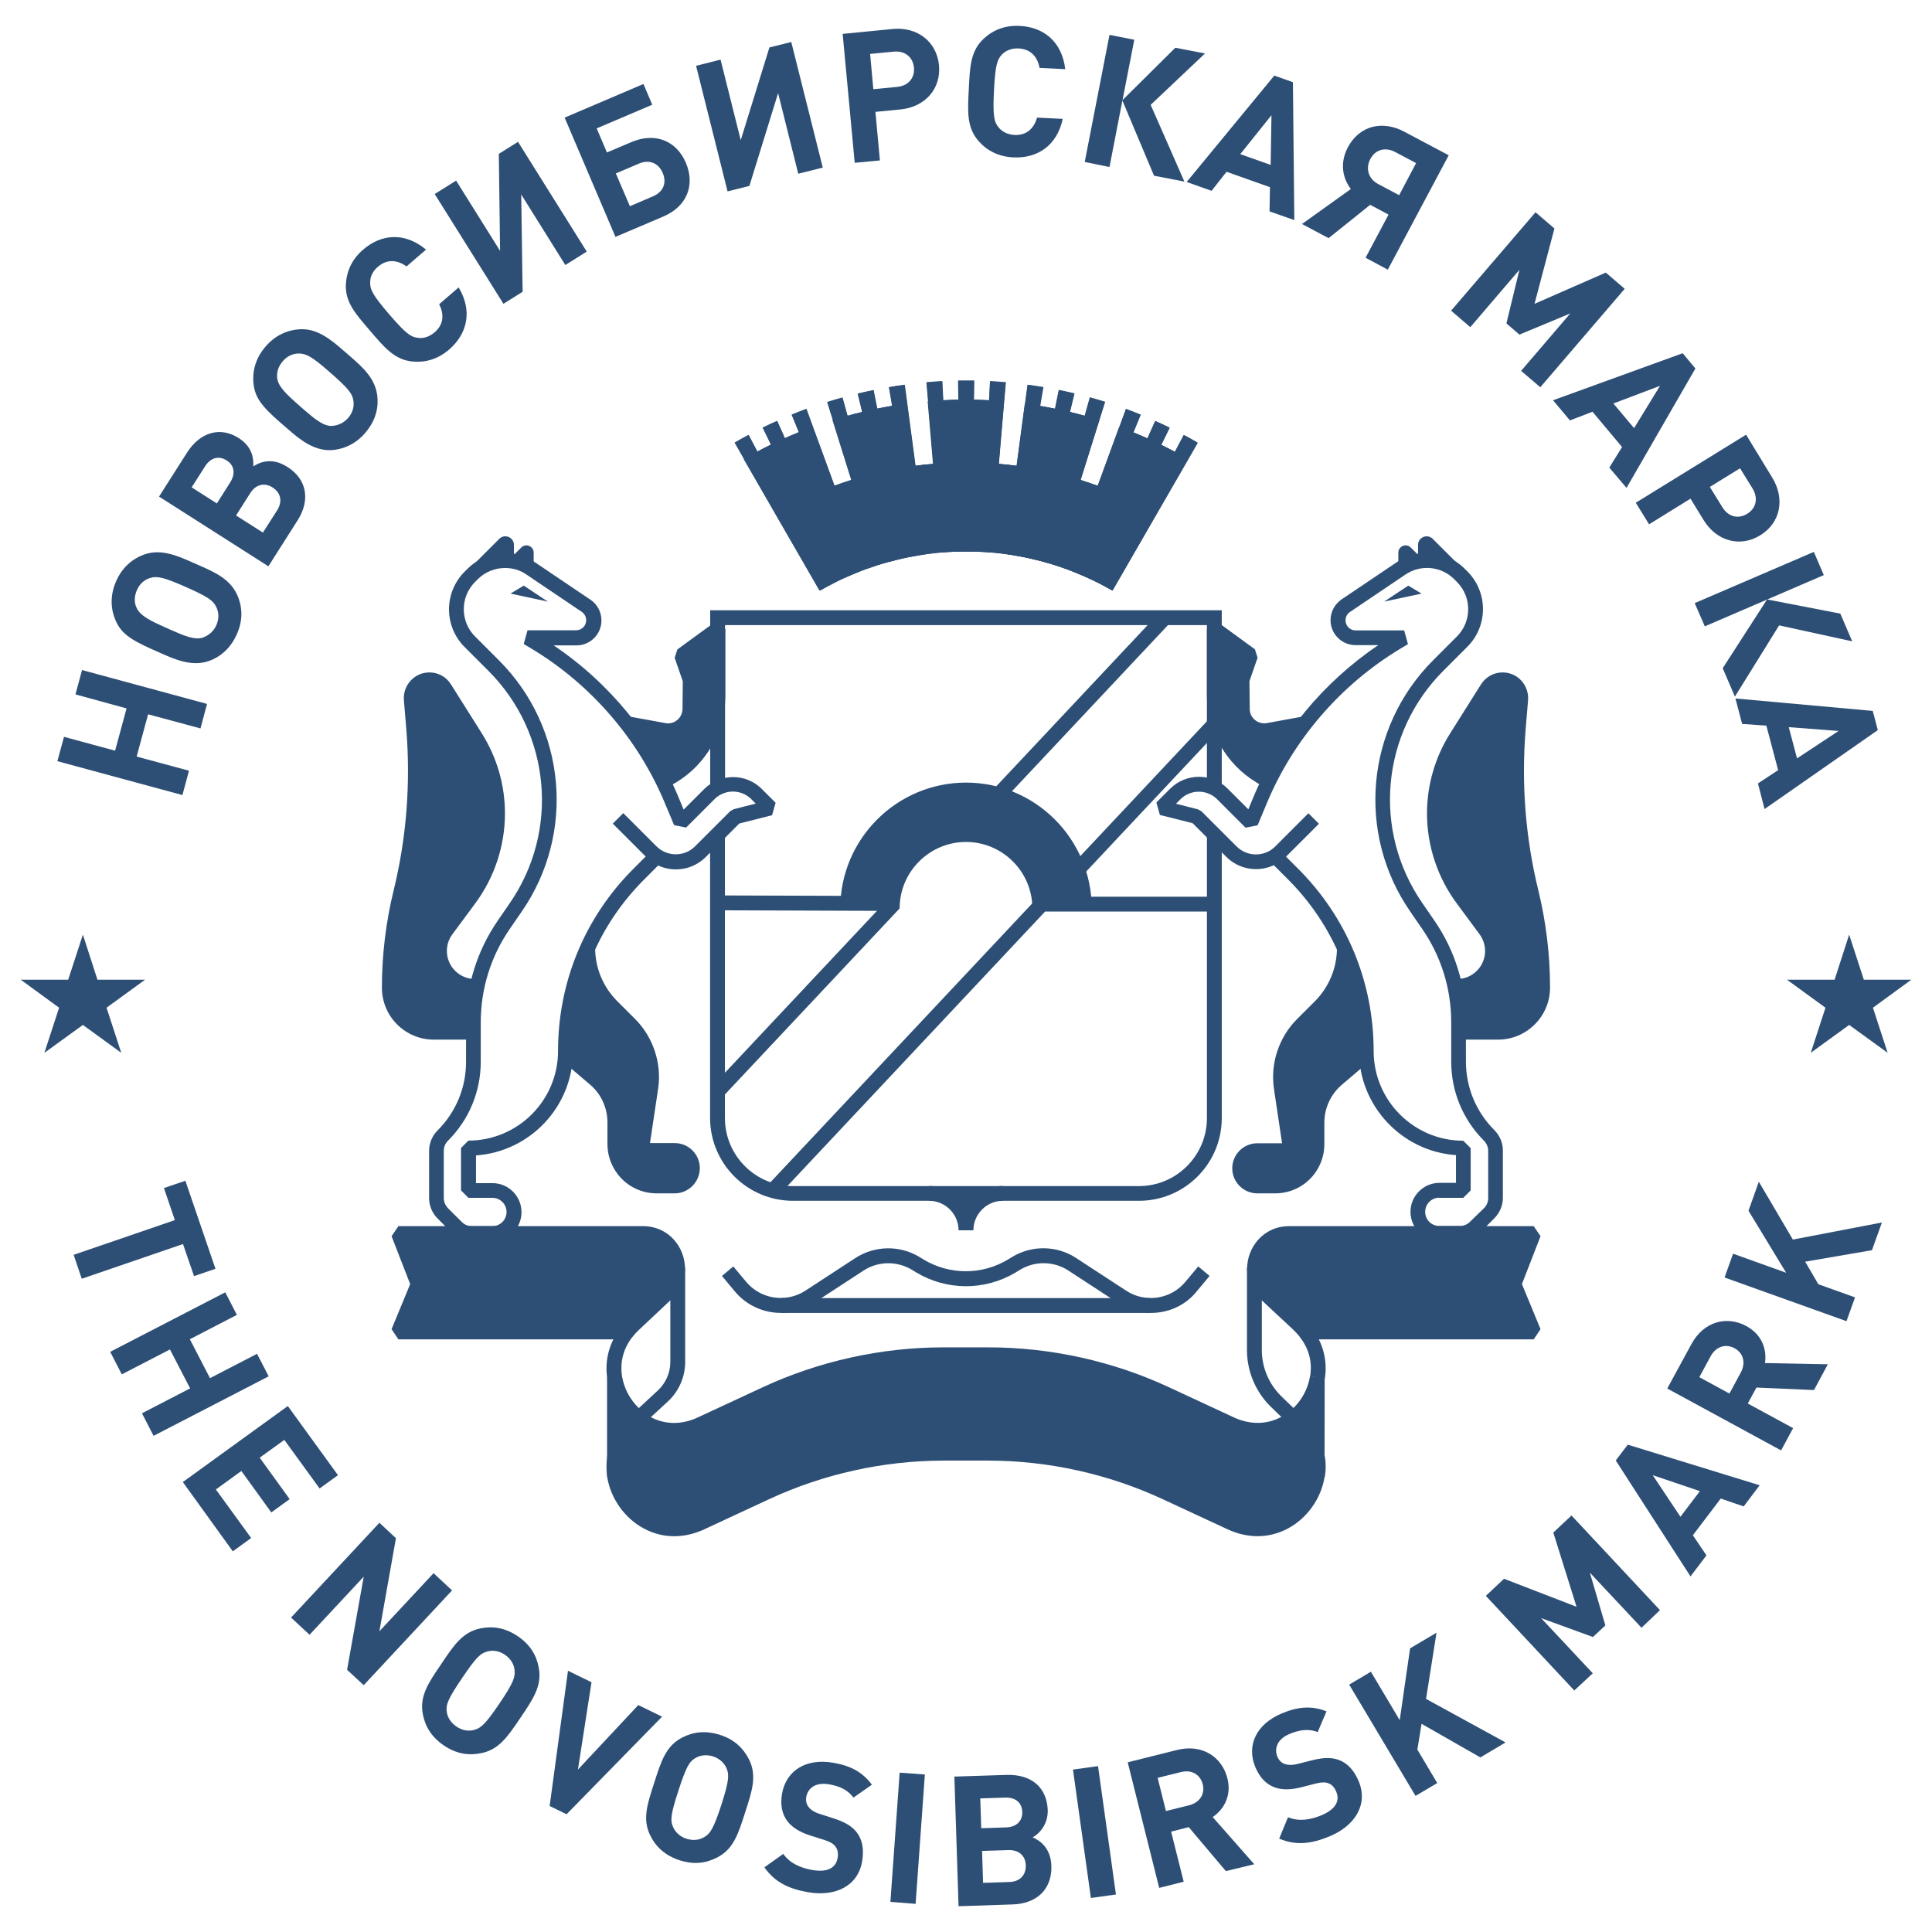 <svg width="95" height="95" viewBox="0 0 95 95" fill="none" xmlns="http://www.w3.org/2000/svg">
    <path fill-rule="evenodd" clip-rule="evenodd"
          d="M56.319 24.948C56.133 24.845 55.94 24.748 55.747 24.652C55.554 24.556 55.362 24.466 55.162 24.377C54.962 24.287 54.77 24.205 54.57 24.122C54.37 24.039 54.178 23.964 53.978 23.888C53.696 23.785 53.413 23.688 53.131 23.599C52.932 23.537 52.725 23.475 52.519 23.42C52.312 23.365 52.105 23.31 51.892 23.262C51.686 23.213 51.472 23.165 51.259 23.124C51.052 23.082 50.839 23.041 50.625 23.007C50.419 22.972 50.206 22.938 49.992 22.91C49.696 22.869 49.407 22.835 49.104 22.814C48.891 22.793 48.677 22.78 48.464 22.766C48.25 22.759 48.037 22.745 47.824 22.745C47.714 22.745 47.61 22.738 47.5 22.738C47.39 22.738 47.287 22.738 47.176 22.745C46.963 22.745 46.75 22.752 46.529 22.766C46.316 22.78 46.103 22.793 45.896 22.814C45.6 22.835 45.304 22.869 45.008 22.91C44.795 22.938 44.588 22.972 44.375 23.007C44.161 23.041 43.948 23.082 43.741 23.124C43.528 23.165 43.315 23.213 43.108 23.262C42.901 23.31 42.695 23.365 42.489 23.42C42.282 23.475 42.082 23.537 41.876 23.599C41.593 23.688 41.311 23.785 41.029 23.888C40.829 23.964 40.63 24.039 40.437 24.122C40.237 24.205 40.038 24.287 39.845 24.377C39.645 24.466 39.453 24.556 39.26 24.652C39.067 24.748 38.874 24.845 38.688 24.948C38.503 25.044 38.31 25.148 38.131 25.258L40.306 29.03C40.451 28.948 40.589 28.872 40.733 28.796C40.878 28.721 41.022 28.645 41.174 28.569C41.325 28.493 41.47 28.424 41.621 28.363C41.773 28.294 41.924 28.232 42.075 28.17C42.227 28.108 42.378 28.046 42.53 27.991C42.743 27.915 42.964 27.839 43.177 27.77C43.335 27.722 43.487 27.674 43.645 27.633C43.803 27.591 43.962 27.55 44.127 27.509C44.285 27.468 44.45 27.433 44.616 27.399C44.781 27.364 44.939 27.337 45.104 27.309C45.263 27.282 45.428 27.254 45.586 27.234C45.813 27.199 46.041 27.178 46.268 27.158C46.433 27.144 46.591 27.13 46.757 27.123C46.922 27.116 47.087 27.11 47.252 27.11C47.335 27.11 47.417 27.11 47.5 27.11C47.583 27.11 47.665 27.11 47.748 27.11C47.913 27.11 48.078 27.116 48.243 27.123C48.409 27.13 48.574 27.144 48.732 27.158C48.959 27.178 49.187 27.199 49.414 27.234C49.579 27.254 49.737 27.275 49.903 27.309C50.068 27.337 50.226 27.364 50.391 27.399C50.557 27.433 50.715 27.468 50.873 27.509C51.038 27.543 51.197 27.585 51.355 27.633C51.514 27.674 51.672 27.722 51.823 27.77C52.044 27.839 52.257 27.915 52.47 27.991C52.622 28.046 52.773 28.108 52.925 28.17C53.076 28.232 53.228 28.294 53.379 28.363C53.531 28.431 53.682 28.5 53.827 28.569C53.978 28.638 54.123 28.714 54.267 28.796C54.412 28.872 54.556 28.955 54.694 29.03L56.869 25.258C56.69 25.155 56.504 25.044 56.319 24.948Z"
          fill="#2E4F75"/>
    <path fill-rule="evenodd" clip-rule="evenodd"
          d="M57.764 22.222C57.544 22.105 57.324 21.988 57.097 21.877C56.869 21.767 56.642 21.657 56.415 21.561C56.188 21.457 55.961 21.361 55.727 21.265C55.499 21.175 55.266 21.079 55.031 20.996L53.971 23.894C53.689 23.791 53.407 23.695 53.124 23.605L54.047 20.659C53.813 20.583 53.572 20.514 53.331 20.445C53.09 20.377 52.849 20.315 52.601 20.26C52.36 20.198 52.113 20.149 51.865 20.094C51.624 20.046 51.376 19.998 51.128 19.957C50.887 19.915 50.639 19.881 50.392 19.847L49.985 22.903C49.689 22.862 49.4 22.827 49.097 22.807L49.359 19.73C49.111 19.709 48.863 19.688 48.615 19.681C48.368 19.668 48.12 19.661 47.865 19.654C47.741 19.654 47.617 19.654 47.486 19.654C47.363 19.654 47.239 19.654 47.108 19.654C46.86 19.661 46.605 19.668 46.358 19.681C46.11 19.695 45.862 19.709 45.614 19.73L45.876 22.807C45.58 22.827 45.284 22.862 44.988 22.903L44.581 19.847C44.334 19.881 44.093 19.915 43.845 19.957C43.597 19.998 43.356 20.039 43.108 20.094C42.86 20.143 42.613 20.198 42.372 20.26C42.131 20.315 41.883 20.377 41.649 20.445C41.408 20.514 41.174 20.583 40.933 20.652L41.855 23.598C41.573 23.688 41.291 23.784 41.009 23.887L39.948 20.989C39.714 21.072 39.487 21.161 39.253 21.258C39.019 21.354 38.792 21.451 38.565 21.554C38.338 21.657 38.11 21.76 37.883 21.87C37.656 21.981 37.436 22.091 37.215 22.215C36.995 22.332 36.782 22.449 36.568 22.573L38.11 25.25L40.286 29.023C40.43 28.94 40.568 28.865 40.713 28.789C40.857 28.713 41.002 28.637 41.153 28.562C41.305 28.486 41.449 28.417 41.601 28.355C41.752 28.286 41.904 28.224 42.055 28.163C42.206 28.101 42.358 28.039 42.509 27.983C42.723 27.908 42.943 27.832 43.156 27.763C43.315 27.715 43.466 27.667 43.624 27.625C43.783 27.584 43.941 27.543 44.106 27.502C44.265 27.46 44.43 27.426 44.595 27.392C44.76 27.357 44.919 27.329 45.084 27.302C45.242 27.274 45.407 27.247 45.566 27.226C45.793 27.192 46.02 27.171 46.247 27.151C46.413 27.137 46.571 27.123 46.736 27.116C46.901 27.109 47.066 27.102 47.232 27.102C47.314 27.102 47.397 27.102 47.48 27.102C47.562 27.102 47.645 27.102 47.727 27.102C47.893 27.102 48.058 27.109 48.223 27.116C48.388 27.123 48.553 27.137 48.712 27.151C48.939 27.171 49.166 27.192 49.393 27.226C49.559 27.247 49.717 27.268 49.882 27.302C50.047 27.329 50.206 27.357 50.371 27.392C50.536 27.426 50.694 27.46 50.853 27.502C51.018 27.536 51.176 27.577 51.335 27.625C51.493 27.667 51.651 27.715 51.803 27.763C52.023 27.832 52.236 27.908 52.45 27.983C52.601 28.039 52.753 28.101 52.904 28.163C53.056 28.224 53.207 28.286 53.359 28.355C53.51 28.424 53.661 28.493 53.806 28.562C53.958 28.631 54.102 28.706 54.247 28.789C54.391 28.865 54.536 28.947 54.673 29.023L56.849 25.25L58.391 22.579C58.205 22.456 57.985 22.339 57.764 22.222Z"
          fill="#2E4F75"/>
    <path fill-rule="evenodd" clip-rule="evenodd"
          d="M58.212 21.389L57.771 22.222C57.551 22.105 57.331 21.988 57.104 21.878L57.517 21.031C57.283 20.914 57.042 20.804 56.808 20.7L56.422 21.561C56.195 21.458 55.968 21.361 55.734 21.265L56.092 20.391C55.851 20.294 55.61 20.198 55.369 20.108L55.045 20.996L53.985 23.895C53.703 23.791 53.421 23.695 53.138 23.605L54.061 20.659L54.343 19.757C54.095 19.682 53.847 19.606 53.6 19.537L53.345 20.446C53.104 20.377 52.863 20.315 52.615 20.26L52.836 19.344C52.581 19.282 52.326 19.227 52.071 19.172L51.886 20.102C51.645 20.053 51.397 20.005 51.149 19.964L51.307 19.035C51.053 18.993 50.798 18.952 50.536 18.918L50.412 19.854L50.006 22.91C49.71 22.869 49.421 22.834 49.118 22.814L49.38 19.737L49.462 18.794C49.208 18.773 48.946 18.752 48.691 18.738L48.643 19.682C48.395 19.668 48.147 19.661 47.893 19.654L47.907 18.711C47.776 18.711 47.645 18.711 47.514 18.711C47.383 18.711 47.252 18.711 47.122 18.711L47.136 19.654C46.888 19.661 46.633 19.668 46.385 19.682L46.337 18.738C46.075 18.752 45.821 18.766 45.566 18.794L45.648 19.737L45.91 22.814C45.614 22.834 45.318 22.869 45.022 22.91L44.616 19.854L44.492 18.918C44.23 18.952 43.976 18.986 43.721 19.035L43.879 19.964C43.632 20.005 43.391 20.046 43.143 20.102L42.957 19.179C42.702 19.234 42.441 19.289 42.186 19.351L42.406 20.267C42.165 20.322 41.917 20.384 41.683 20.453L41.429 19.544C41.181 19.613 40.933 19.689 40.685 19.764L40.967 20.666L41.89 23.612C41.608 23.702 41.325 23.798 41.043 23.901L39.983 21.003L39.659 20.115C39.419 20.205 39.171 20.301 38.937 20.398L39.294 21.272C39.06 21.368 38.833 21.465 38.606 21.568L38.221 20.707C37.98 20.811 37.746 20.928 37.512 21.038L37.925 21.884C37.697 21.995 37.477 22.105 37.257 22.229L36.816 21.396C36.589 21.52 36.362 21.643 36.135 21.774L36.603 22.593L38.145 25.271L40.32 29.044C40.465 28.961 40.602 28.886 40.747 28.81C40.892 28.734 41.036 28.658 41.188 28.583C41.339 28.507 41.484 28.438 41.635 28.376C41.787 28.307 41.938 28.245 42.09 28.183C42.241 28.121 42.392 28.059 42.544 28.004C42.757 27.929 42.977 27.853 43.191 27.784C43.349 27.736 43.501 27.688 43.659 27.646C43.817 27.605 43.976 27.564 44.141 27.523C44.299 27.481 44.465 27.447 44.63 27.412C44.795 27.378 44.953 27.35 45.118 27.323C45.277 27.295 45.442 27.268 45.6 27.247C45.828 27.213 46.055 27.192 46.282 27.171C46.447 27.158 46.605 27.144 46.771 27.137C46.936 27.13 47.101 27.123 47.266 27.123C47.349 27.123 47.431 27.123 47.514 27.123C47.597 27.123 47.679 27.123 47.762 27.123C47.927 27.123 48.092 27.13 48.258 27.137C48.423 27.144 48.588 27.158 48.746 27.171C48.974 27.192 49.201 27.213 49.428 27.247C49.593 27.268 49.751 27.288 49.917 27.323C50.082 27.35 50.24 27.378 50.405 27.412C50.571 27.447 50.729 27.481 50.887 27.523C51.053 27.557 51.211 27.598 51.369 27.646C51.528 27.688 51.686 27.736 51.837 27.784C52.058 27.853 52.271 27.929 52.484 28.004C52.636 28.059 52.787 28.121 52.939 28.183C53.09 28.245 53.242 28.307 53.393 28.376C53.544 28.445 53.696 28.514 53.841 28.583C53.992 28.651 54.137 28.727 54.281 28.81C54.426 28.886 54.57 28.968 54.708 29.044L56.883 25.271L58.425 22.6L58.894 21.781C58.666 21.637 58.439 21.506 58.212 21.389Z"
          fill="#2E4F75"/>
    <path fill-rule="evenodd" clip-rule="evenodd"
          d="M49.449 18.807L49.367 19.75L49.105 22.828L48.733 27.171C48.568 27.158 48.41 27.144 48.244 27.137C48.079 27.13 47.914 27.123 47.749 27.123C47.666 27.123 47.584 27.123 47.501 27.123C47.418 27.123 47.336 27.123 47.253 27.123C47.088 27.123 46.923 27.13 46.757 27.137C46.592 27.144 46.427 27.158 46.269 27.171L45.897 22.828L45.635 19.75L45.553 18.807C45.807 18.787 46.069 18.766 46.324 18.752L46.372 19.695C46.62 19.681 46.874 19.675 47.122 19.668L47.108 18.725C47.239 18.725 47.37 18.725 47.501 18.725C47.632 18.725 47.763 18.725 47.893 18.725L47.88 19.668C48.127 19.675 48.382 19.681 48.63 19.695L48.678 18.752C48.933 18.766 49.194 18.787 49.449 18.807Z"
          fill="#2E4F75"/>
    <path fill-rule="evenodd" clip-rule="evenodd"
          d="M47.252 27.116C47.087 27.116 46.922 27.123 46.757 27.13L46.529 22.78L46.371 19.695C46.619 19.682 46.874 19.675 47.121 19.668L47.176 22.759L47.252 27.116Z"
          fill="#2E4F75"/>
    <path fill-rule="evenodd" clip-rule="evenodd"
          d="M48.622 19.695L48.464 22.779L48.244 27.13C48.078 27.123 47.913 27.116 47.748 27.116L47.824 22.758L47.879 19.668C48.127 19.674 48.374 19.681 48.622 19.695Z"
          fill="#2E4F75"/>
    <path fill-rule="evenodd" clip-rule="evenodd"
          d="M45.587 27.241C45.422 27.261 45.264 27.282 45.105 27.317C44.94 27.344 44.782 27.372 44.616 27.406C44.451 27.44 44.293 27.475 44.128 27.516C43.962 27.557 43.804 27.599 43.646 27.64C43.487 27.681 43.329 27.73 43.178 27.778L41.877 23.62L40.954 20.673L40.672 19.771C40.92 19.696 41.167 19.62 41.415 19.551L41.67 20.46C41.911 20.391 42.152 20.329 42.393 20.274L42.173 19.358C42.427 19.297 42.682 19.241 42.944 19.186L43.13 20.109C43.37 20.061 43.618 20.012 43.866 19.971L43.708 19.042C43.962 19 44.217 18.959 44.479 18.925L44.603 19.861L45.009 22.918L45.587 27.241Z"
          fill="#2E4F75"/>
    <path fill-rule="evenodd" clip-rule="evenodd"
          d="M44.128 27.509C43.962 27.55 43.804 27.592 43.646 27.633L42.482 23.434L41.656 20.46C41.897 20.391 42.138 20.329 42.379 20.274L43.102 23.275L44.128 27.509Z"
          fill="#2E4F75"/>
    <path fill-rule="evenodd" clip-rule="evenodd"
          d="M45.105 27.31C44.939 27.337 44.781 27.365 44.616 27.399L43.748 23.131L43.129 20.102C43.37 20.054 43.618 20.006 43.865 19.964L44.382 23.007L45.105 27.31Z"
          fill="#2E4F75"/>
    <path fill-rule="evenodd" clip-rule="evenodd"
          d="M42.53 27.991C42.379 28.046 42.227 28.108 42.076 28.17C41.924 28.232 41.773 28.294 41.621 28.362C41.47 28.431 41.319 28.5 41.174 28.569C41.023 28.638 40.878 28.713 40.733 28.796C40.589 28.872 40.444 28.954 40.307 29.03L38.131 25.258L36.589 22.58L36.121 21.761C36.341 21.63 36.569 21.506 36.803 21.382L37.243 22.215C37.464 22.098 37.684 21.981 37.911 21.871L37.498 21.024C37.732 20.907 37.973 20.797 38.207 20.694L38.593 21.554C38.82 21.451 39.054 21.355 39.281 21.258L38.923 20.384C39.164 20.287 39.405 20.191 39.646 20.102L39.969 20.99L41.029 23.888L42.53 27.991Z"
          fill="#2E4F75"/>
    <path fill-rule="evenodd" clip-rule="evenodd"
          d="M41.166 28.569C41.015 28.638 40.87 28.714 40.726 28.796L38.681 24.948L37.228 22.222C37.449 22.105 37.669 21.988 37.896 21.878L39.252 24.652L41.166 28.569Z"
          fill="#2E4F75"/>
    <path fill-rule="evenodd" clip-rule="evenodd"
          d="M42.076 28.17C41.925 28.232 41.773 28.294 41.622 28.363L39.846 24.384L38.586 21.561C38.813 21.458 39.047 21.361 39.274 21.265L40.438 24.129L42.076 28.17Z"
          fill="#2E4F75"/>
    <path fill-rule="evenodd" clip-rule="evenodd"
          d="M54.329 19.765L54.047 20.666L53.125 23.613L51.824 27.771C51.665 27.723 51.514 27.674 51.355 27.633C51.197 27.585 51.039 27.544 50.873 27.509C50.715 27.468 50.55 27.433 50.392 27.399C50.226 27.365 50.068 27.337 49.903 27.31C49.745 27.282 49.579 27.255 49.414 27.234L49.992 22.918L50.398 19.861L50.522 18.925C50.784 18.959 51.039 18.994 51.293 19.042L51.135 19.971C51.383 20.012 51.631 20.061 51.872 20.109L52.057 19.18C52.312 19.235 52.567 19.29 52.822 19.352L52.601 20.267C52.842 20.329 53.09 20.391 53.331 20.453L53.586 19.544C53.834 19.613 54.081 19.689 54.329 19.765Z"
          fill="#2E4F75"/>
    <path fill-rule="evenodd" clip-rule="evenodd"
          d="M53.331 20.453L52.505 23.427L51.341 27.626C51.183 27.578 51.025 27.537 50.859 27.502L51.878 23.262L52.601 20.26C52.849 20.329 53.09 20.391 53.331 20.453Z"
          fill="#2E4F75"/>
    <path fill-rule="evenodd" clip-rule="evenodd"
          d="M51.872 20.109L51.253 23.131L50.385 27.399C50.22 27.365 50.062 27.337 49.897 27.31L50.619 23.014L51.136 19.971C51.383 20.012 51.631 20.054 51.872 20.109Z"
          fill="#2E4F75"/>
    <path fill-rule="evenodd" clip-rule="evenodd"
          d="M58.888 21.761L58.419 22.58L56.877 25.251L54.702 29.023C54.557 28.941 54.42 28.865 54.275 28.789C54.131 28.713 53.986 28.638 53.835 28.562C53.683 28.486 53.539 28.418 53.387 28.355C53.236 28.287 53.084 28.225 52.933 28.163C52.781 28.101 52.63 28.039 52.478 27.984L53.979 23.895L55.039 20.996L55.363 20.108C55.604 20.198 55.852 20.294 56.086 20.391L55.728 21.265C55.962 21.361 56.189 21.458 56.416 21.561L56.802 20.7C57.043 20.804 57.277 20.921 57.511 21.031L57.098 21.878C57.325 21.988 57.545 22.098 57.766 22.222L58.206 21.389C58.44 21.506 58.667 21.637 58.888 21.761Z"
          fill="#2E4F75"/>
    <path fill-rule="evenodd" clip-rule="evenodd"
          d="M57.766 22.222L56.313 24.948L54.269 28.796C54.124 28.72 53.98 28.645 53.828 28.569L55.742 24.652L57.098 21.877C57.325 21.988 57.545 22.105 57.766 22.222Z"
          fill="#2E4F75"/>
    <path fill-rule="evenodd" clip-rule="evenodd"
          d="M56.416 21.561L55.156 24.384L53.38 28.363C53.229 28.294 53.077 28.232 52.926 28.17L54.564 24.129L55.728 21.265C55.962 21.361 56.189 21.458 56.416 21.561Z"
          fill="#2E4F75"/>
    <path d="M53.682 44.664H50.763C50.763 42.867 49.297 41.401 47.5 41.401C45.703 41.401 44.237 42.867 44.237 44.664H41.318C41.318 41.256 44.093 38.482 47.5 38.482C50.908 38.482 53.682 41.256 53.682 44.664Z"
          fill="#2E4F75"/>
    <path d="M60.076 38.758H59.346V30.738H35.652V38.758H34.922V30.008H60.076V38.758Z" fill="#2E4F75"/>
    <path d="M56.009 59.045H38.991C36.747 59.045 34.916 57.221 34.916 54.969V41.043H35.646V54.976C35.646 56.821 37.146 58.322 38.991 58.322H56.002C57.847 58.322 59.347 56.821 59.347 54.976V41.043H60.077V54.976C60.077 57.221 58.253 59.045 56.009 59.045Z"
          fill="#2E4F75"/>
    <path fill-rule="evenodd" clip-rule="evenodd"
          d="M45.682 58.68C46.687 58.68 47.499 59.492 47.499 60.497C47.499 59.492 48.311 58.68 49.316 58.68"
          fill="#2E4F75"/>
    <path d="M47.864 60.497H47.134C47.134 59.699 46.48 59.045 45.682 59.045V58.315C46.439 58.315 47.107 58.7 47.499 59.292C47.891 58.707 48.559 58.315 49.316 58.315V59.045C48.518 59.045 47.864 59.699 47.864 60.497Z"
          fill="#2E4F75"/>
    <path d="M35.624 53.84L35.094 53.337L43.121 44.788L35.28 44.76V44.03L43.96 44.058L44.229 44.677L35.624 53.84Z"
          fill="#2E4F75"/>
    <path d="M56.946 30.189L46.984 40.798L47.516 41.297L57.478 30.688L56.946 30.189Z" fill="#2E4F75"/>
    <path d="M59.503 35.3L52.199 43.078L52.731 43.578L60.035 35.799L59.503 35.3Z" fill="#2E4F75"/>
    <path d="M38.392 58.666L37.855 58.163L50.963 44.202L51.231 44.092H59.795V44.822H51.389L38.392 58.666Z"
          fill="#2E4F75"/>
    <path d="M29.864 72.627C29.808 72.29 29.808 71.946 29.864 71.608L30.586 71.725C30.545 71.987 30.545 72.249 30.586 72.51L29.864 72.627Z"
          fill="#2E4F75"/>
    <path fill-rule="evenodd" clip-rule="evenodd"
          d="M33.319 62.376C33.319 62.817 33.153 63.258 32.775 63.615L31.164 65.13C31.04 65.247 30.923 65.371 30.827 65.495H19.592L20.562 63.147L19.592 60.655H31.605C32.637 60.648 33.319 61.502 33.319 62.376Z"
          fill="#2E4F75"/>
    <path d="M30.819 65.86H19.591L19.254 65.357L20.169 63.141L19.254 60.786L19.591 60.291H31.604C32.905 60.291 33.683 61.351 33.683 62.383C33.683 62.955 33.449 63.485 33.022 63.884L31.411 65.398C31.301 65.502 31.198 65.612 31.108 65.729L30.819 65.86ZM20.135 65.13H30.654C30.736 65.04 30.819 64.951 30.916 64.862L32.533 63.347C32.891 63.017 32.96 62.638 32.96 62.376C32.96 61.709 32.458 61.013 31.611 61.013H20.121L20.899 63.01V63.278L20.135 65.13Z"
          fill="#2E4F75"/>
    <path d="M31.192 70.018C30.483 69.474 30.001 68.662 29.863 67.794C29.719 66.892 29.96 65.997 30.538 65.268L31.109 65.722C30.538 66.445 30.51 67.181 30.586 67.677C30.683 68.269 30.979 68.82 31.412 69.24L32.348 68.372C32.734 68.014 32.961 67.505 32.961 66.975V62.328H33.691V66.975C33.691 67.705 33.381 68.414 32.844 68.909L31.667 69.997L31.192 70.018Z"
          fill="#2E4F75"/>
    <path d="M65.145 72.627L64.422 72.51C64.463 72.241 64.463 71.98 64.422 71.725L65.145 71.601C65.2 71.938 65.2 72.283 65.145 72.627Z"
          fill="#2E4F75"/>
    <path fill-rule="evenodd" clip-rule="evenodd"
          d="M74.444 63.148L75.414 65.495H64.186C64.083 65.371 63.973 65.248 63.849 65.13L62.231 63.616C61.853 63.265 61.688 62.817 61.688 62.377C61.688 61.496 62.369 60.649 63.402 60.649H75.414L74.444 63.148Z"
          fill="#2E4F75"/>
    <path d="M75.414 65.86H64.186L63.904 65.722C63.814 65.612 63.711 65.502 63.601 65.392L61.983 63.884C61.556 63.485 61.322 62.948 61.322 62.383C61.322 61.358 62.1 60.291 63.401 60.291H75.414L75.751 60.786L74.836 63.141L75.751 65.357L75.414 65.86ZM64.358 65.13H74.87L74.106 63.285V63.017L74.884 61.02H63.401C62.554 61.02 62.052 61.715 62.052 62.383C62.052 62.645 62.128 63.023 62.479 63.354L64.097 64.868C64.186 64.944 64.275 65.04 64.358 65.13Z"
          fill="#2E4F75"/>
    <path d="M65.144 67.794L64.422 67.677C64.504 67.181 64.477 66.445 63.898 65.722L64.47 65.268C65.048 65.99 65.289 66.892 65.144 67.794Z"
          fill="#2E4F75"/>
    <path fill-rule="evenodd" clip-rule="evenodd"
          d="M64.786 67.732V72.571C64.503 74.354 62.61 75.835 60.538 74.871L57.337 73.384C54.604 72.117 51.63 71.456 48.615 71.456H46.398C43.383 71.456 40.409 72.117 37.669 73.384L34.468 74.871C32.403 75.835 30.503 74.354 30.221 72.571V67.732C30.345 68.517 30.785 69.246 31.412 69.728C32.21 70.341 33.312 70.568 34.461 70.031L37.662 68.544C40.395 67.278 43.376 66.617 46.391 66.617H48.608C51.623 66.617 54.597 67.271 57.33 68.544L60.531 70.031C61.688 70.568 62.789 70.341 63.581 69.728C64.221 69.246 64.655 68.517 64.786 67.732Z"
          fill="#2E4F75"/>
    <path d="M33.154 75.539C32.638 75.539 32.135 75.415 31.66 75.16C30.717 74.657 30.029 73.687 29.857 72.627L29.85 72.572V67.732L30.572 67.677C30.683 68.365 31.068 69.013 31.626 69.439C32.397 70.038 33.374 70.135 34.304 69.701L37.505 68.214C40.265 66.933 43.336 66.252 46.385 66.252H48.602C51.651 66.252 54.722 66.927 57.482 68.214L60.683 69.701C61.613 70.128 62.583 70.038 63.361 69.439C63.919 69.013 64.304 68.365 64.414 67.677L65.137 67.732L65.13 72.627C64.965 73.687 64.27 74.657 63.327 75.16C62.411 75.649 61.365 75.662 60.367 75.201L57.166 73.714C54.495 72.475 51.534 71.821 48.595 71.821H46.399C43.459 71.821 40.492 72.475 37.828 73.714L34.627 75.201C34.138 75.428 33.643 75.539 33.154 75.539ZM30.586 72.537C30.724 73.363 31.268 74.12 32.004 74.513C32.713 74.891 33.533 74.898 34.31 74.534L37.512 73.046C40.272 71.766 43.342 71.085 46.392 71.085H48.609C51.651 71.085 54.722 71.766 57.489 73.046L60.69 74.534C61.475 74.898 62.294 74.891 62.996 74.513C63.733 74.12 64.277 73.363 64.414 72.537V69.419C64.236 69.639 64.036 69.838 63.809 70.017C62.81 70.782 61.564 70.912 60.38 70.362L57.179 68.875C54.515 67.636 51.548 66.982 48.609 66.982H46.399C43.459 66.982 40.492 67.636 37.828 68.875L34.627 70.362C33.443 70.912 32.197 70.788 31.199 70.017C30.972 69.845 30.772 69.646 30.593 69.419V72.537H30.586Z"
          fill="#2E4F75"/>
    <path d="M63.333 69.99L62.494 69.178C61.743 68.448 61.316 67.436 61.316 66.39V62.321H62.046V66.39C62.046 67.237 62.397 68.063 63.003 68.655L63.843 69.467L63.333 69.99Z"
          fill="#2E4F75"/>
    <path fill-rule="evenodd" clip-rule="evenodd"
          d="M30.834 35.584L32.645 35.914C33.298 36.031 33.904 35.536 33.911 34.868L33.925 33.429L33.505 32.218L35.288 30.916V34.173C35.288 35.804 34.428 37.319 33.03 38.158L32.61 38.413"
          fill="#2E4F75"/>
    <path d="M32.796 38.73L32.418 38.103L32.838 37.849C34.118 37.078 34.917 35.673 34.917 34.18V31.639L33.939 32.355L34.27 33.312L34.29 33.436L34.276 34.875C34.27 35.302 34.077 35.701 33.753 35.969C33.423 36.238 32.996 36.348 32.583 36.272L30.779 35.942L30.91 35.226L32.721 35.556C32.927 35.598 33.134 35.543 33.299 35.405C33.464 35.274 33.554 35.075 33.56 34.868L33.574 33.498L33.175 32.348L33.306 31.935L35.089 30.634L35.667 30.93V34.186C35.667 35.935 34.731 37.587 33.23 38.482L32.796 38.73Z"
          fill="#2E4F75"/>
    <path fill-rule="evenodd" clip-rule="evenodd"
          d="M23.46 48.505H23.343C22.386 48.505 21.601 47.727 21.601 46.763C21.601 46.391 21.718 46.026 21.945 45.73L23.081 44.195C23.976 42.984 24.465 41.517 24.465 40.01C24.465 38.688 24.093 37.387 23.391 36.265L21.87 33.849C21.704 33.587 21.422 33.429 21.119 33.429C20.596 33.429 20.19 33.876 20.231 34.392L20.348 35.804C20.575 38.516 20.355 41.242 19.715 43.886C19.343 45.414 19.15 46.99 19.15 48.567C19.15 49.778 20.128 50.756 21.34 50.756H23.281"
          fill="#2E4F75"/>
    <path d="M23.275 51.121H21.333C19.922 51.121 18.779 49.978 18.779 48.567C18.779 46.963 18.972 45.359 19.351 43.803C19.991 41.194 20.197 38.516 19.977 35.838L19.86 34.427C19.833 34.076 19.95 33.732 20.191 33.47C20.431 33.209 20.762 33.064 21.113 33.064C21.547 33.064 21.946 33.284 22.173 33.649L23.695 36.065C24.438 37.249 24.83 38.606 24.83 40.003C24.83 41.58 24.314 43.142 23.378 44.409L22.242 45.944C22.063 46.185 21.974 46.467 21.974 46.763C21.974 47.52 22.593 48.14 23.35 48.14H23.467V48.87H23.35C22.194 48.87 21.244 47.927 21.244 46.763C21.244 46.309 21.388 45.875 21.657 45.51L22.793 43.975C23.639 42.832 24.101 41.421 24.101 40.003C24.101 38.743 23.75 37.518 23.082 36.458L21.561 34.041C21.464 33.89 21.299 33.794 21.113 33.794C20.962 33.794 20.831 33.856 20.727 33.966C20.624 34.076 20.576 34.214 20.59 34.365L20.707 35.776C20.934 38.53 20.721 41.29 20.06 43.975C19.695 45.476 19.509 47.018 19.509 48.567C19.509 49.572 20.328 50.391 21.333 50.391H23.275V51.121Z"
          fill="#2E4F75"/>
    <path d="M24.225 61.014H23.199C22.821 61.014 22.463 60.862 22.194 60.594L21.52 59.919C21.251 59.651 21.1 59.292 21.1 58.914V56.587C21.1 56.209 21.251 55.85 21.52 55.582C22.421 54.68 22.917 53.482 22.917 52.209V50.274C22.917 48.478 23.461 46.743 24.48 45.263L25.058 44.423C27.522 40.864 27.082 36.059 24.025 32.995L22.848 31.818C21.822 30.793 21.822 29.134 22.848 28.108L22.986 27.97C23.874 27.082 25.271 26.951 26.311 27.653L29.037 29.491C29.374 29.719 29.574 30.097 29.574 30.51C29.574 31.185 29.023 31.736 28.349 31.736H27.226C29.959 33.574 32.128 36.217 33.388 39.26L33.615 39.811L34.627 38.799C35.412 38.014 36.685 38.014 37.463 38.799L38.138 39.473L37.965 40.086L36.355 40.492L34.709 42.137C34.317 42.53 33.794 42.75 33.236 42.75C32.926 42.75 32.63 42.681 32.362 42.557L31.674 43.246C29.416 45.504 28.176 48.498 28.176 51.693C28.176 54.405 26.07 56.628 23.406 56.814V58.177H24.218C25.003 58.177 25.643 58.818 25.643 59.602C25.65 60.38 25.01 61.014 24.225 61.014ZM24.838 27.929C24.349 27.929 23.86 28.115 23.495 28.48L23.358 28.617C22.621 29.354 22.621 30.558 23.358 31.295L24.535 32.472C27.846 35.783 28.314 40.981 25.65 44.829L25.072 45.669C24.136 47.025 23.64 48.615 23.64 50.267V52.202C23.64 53.668 23.068 55.052 22.029 56.091C21.898 56.222 21.822 56.394 21.822 56.587V58.914C21.822 59.1 21.898 59.272 22.029 59.41L22.704 60.084C22.834 60.215 23.006 60.291 23.192 60.291H24.211C24.597 60.291 24.907 59.981 24.907 59.595C24.907 59.21 24.597 58.9 24.211 58.9H23.034L22.669 58.535V56.449L23.034 56.085C25.464 56.085 27.44 54.109 27.44 51.679C27.44 48.292 28.755 45.111 31.15 42.716L31.749 42.117L30.131 40.499L30.648 39.983L32.272 41.607C32.527 41.862 32.864 42.007 33.229 42.007C33.587 42.007 33.931 41.869 34.186 41.607L35.907 39.886L36.079 39.79L37.16 39.515L36.94 39.294C36.444 38.799 35.632 38.799 35.136 39.294L33.739 40.692L33.147 40.575L32.706 39.522C31.398 36.362 29.064 33.656 26.132 31.894L25.753 31.667L25.939 30.992H28.328C28.603 30.992 28.823 30.772 28.823 30.497C28.823 30.331 28.741 30.18 28.603 30.084L25.877 28.245C25.574 28.032 25.203 27.929 24.838 27.929Z"
          fill="#2E4F75"/>
    <path fill-rule="evenodd" clip-rule="evenodd"
          d="M28.898 46.605C28.898 47.693 29.332 48.732 30.096 49.503L30.963 50.371C31.783 51.19 32.168 52.346 31.996 53.496L31.535 56.587H33.173C33.648 56.587 34.041 56.972 34.041 57.454C34.041 57.929 33.655 58.322 33.173 58.322H32.292C31.597 58.322 30.957 57.971 30.571 57.392C30.351 57.055 30.234 56.663 30.234 56.263V55.203C30.234 54.343 29.841 53.523 29.167 52.993L27.811 51.837"
          fill="#2E4F75"/>
    <path d="M33.173 58.68H32.292C31.473 58.68 30.715 58.274 30.268 57.585C30.006 57.186 29.869 56.731 29.869 56.257V55.196C29.869 54.439 29.531 53.737 28.939 53.269L27.576 52.105L28.051 51.548L29.407 52.704C30.165 53.303 30.605 54.212 30.605 55.196V56.257C30.605 56.587 30.701 56.91 30.881 57.186C31.197 57.661 31.72 57.95 32.292 57.95H33.173C33.448 57.95 33.675 57.723 33.675 57.447C33.675 57.172 33.448 56.945 33.173 56.945H31.535L31.177 56.525L31.638 53.434C31.789 52.408 31.445 51.355 30.708 50.618L29.841 49.751C29.001 48.911 28.533 47.789 28.533 46.591H29.263C29.263 47.59 29.648 48.526 30.357 49.235L31.225 50.102C32.12 50.997 32.547 52.284 32.361 53.537L31.961 56.208H33.18C33.854 56.208 34.412 56.759 34.412 57.441C34.405 58.129 33.854 58.68 33.173 58.68Z"
          fill="#2E4F75"/>
    <path fill-rule="evenodd" clip-rule="evenodd"
          d="M23.172 27.874L24.549 26.497C24.817 26.228 25.271 26.421 25.271 26.793V27.619L23.172 27.874Z"
          fill="#2E4F75"/>
    <path fill-rule="evenodd" clip-rule="evenodd"
          d="M25.1 27.454L25.63 26.924C25.857 26.697 26.242 26.855 26.242 27.178V27.874L25.1 27.454Z"
          fill="#2E4F75"/>
    <path fill-rule="evenodd" clip-rule="evenodd" d="M25.754 28.796L26.938 29.581L25.1 29.188L25.754 28.796Z"
          fill="#2E4F75"/>
    <path fill-rule="evenodd" clip-rule="evenodd"
          d="M62.389 38.413L61.969 38.158C60.571 37.319 59.711 35.811 59.711 34.173V30.916L61.494 32.218L61.074 33.429L61.088 34.868C61.095 35.536 61.7 36.031 62.354 35.914L64.165 35.584"
          fill="#2E4F75"/>
    <path d="M62.203 38.73L61.783 38.475C60.282 37.574 59.346 35.928 59.346 34.18V30.924L59.924 30.627L61.707 31.928L61.838 32.342L61.438 33.491L61.452 34.868C61.452 35.075 61.549 35.274 61.714 35.405C61.872 35.536 62.086 35.591 62.292 35.556L64.103 35.226L64.233 35.942L62.423 36.272C62.003 36.348 61.576 36.238 61.253 35.969C60.922 35.701 60.729 35.302 60.729 34.875L60.716 33.436L60.736 33.312L61.06 32.355L60.075 31.639V34.18C60.075 35.673 60.874 37.085 62.154 37.849L62.574 38.103L62.203 38.73Z"
          fill="#2E4F75"/>
    <path fill-rule="evenodd" clip-rule="evenodd"
          d="M71.538 48.505H71.655C72.612 48.505 73.397 47.727 73.397 46.763C73.397 46.391 73.28 46.026 73.053 45.73L71.917 44.195C71.022 42.984 70.533 41.517 70.533 40.01C70.533 38.688 70.905 37.387 71.607 36.265L73.129 33.849C73.294 33.587 73.576 33.429 73.879 33.429C74.402 33.429 74.808 33.876 74.767 34.392L74.65 35.804C74.423 38.516 74.643 41.242 75.283 43.886C75.655 45.414 75.848 46.99 75.848 48.567C75.848 49.778 74.87 50.756 73.659 50.756H71.717"
          fill="#2E4F75"/>
    <path d="M73.665 51.121H71.724V50.391H73.665C74.67 50.391 75.489 49.572 75.489 48.567C75.489 47.018 75.303 45.476 74.939 43.975C74.285 41.29 74.064 38.537 74.291 35.776L74.409 34.365C74.422 34.221 74.374 34.076 74.271 33.966C74.168 33.856 74.03 33.794 73.885 33.794C73.706 33.794 73.534 33.883 73.438 34.041L71.916 36.458C71.249 37.525 70.898 38.75 70.898 40.003C70.898 41.421 71.366 42.832 72.206 43.975L73.341 45.51C73.61 45.875 73.755 46.309 73.755 46.763C73.755 47.92 72.811 48.87 71.648 48.87H71.531V48.14H71.648C72.405 48.14 73.025 47.52 73.025 46.763C73.025 46.467 72.928 46.185 72.756 45.944L71.621 44.409C70.684 43.142 70.168 41.58 70.168 40.003C70.168 38.606 70.56 37.249 71.304 36.065L72.825 33.649C73.059 33.284 73.452 33.064 73.885 33.064C74.236 33.064 74.574 33.209 74.808 33.47C75.042 33.725 75.166 34.076 75.138 34.427L75.021 35.838C74.801 38.516 75.007 41.194 75.648 43.803C76.026 45.359 76.219 46.963 76.219 48.567C76.219 49.971 75.069 51.121 73.665 51.121Z"
          fill="#2E4F75"/>
    <path d="M71.8 61.013H70.781C69.996 61.013 69.356 60.373 69.356 59.588C69.356 58.804 69.996 58.163 70.781 58.163H71.593V56.8C68.929 56.614 66.823 54.384 66.823 51.679C66.823 48.491 65.583 45.49 63.325 43.232L62.637 42.544C62.369 42.667 62.066 42.736 61.763 42.736C61.205 42.736 60.682 42.523 60.29 42.124L58.644 40.478L57.033 40.072L56.861 39.459L57.536 38.785C58.321 38 59.594 38 60.372 38.785L61.384 39.797L61.611 39.246C62.871 36.203 65.046 33.56 67.773 31.722H66.65C65.976 31.722 65.425 31.171 65.425 30.496C65.425 30.09 65.625 29.712 65.962 29.477L68.688 27.64C69.728 26.937 71.125 27.075 72.013 27.956L72.151 28.094C73.177 29.12 73.177 30.779 72.151 31.804L70.974 32.981C67.91 36.045 67.477 40.843 69.941 44.409L70.519 45.249C71.545 46.729 72.082 48.464 72.082 50.261V52.195C72.082 53.468 72.578 54.666 73.479 55.568C73.748 55.837 73.899 56.195 73.899 56.573V58.9C73.899 59.279 73.748 59.637 73.479 59.905L72.805 60.58C72.536 60.869 72.178 61.013 71.8 61.013ZM70.774 58.893C70.388 58.893 70.079 59.203 70.079 59.588C70.079 59.974 70.388 60.284 70.774 60.284H71.793C71.979 60.284 72.151 60.208 72.282 60.077L72.97 59.409C73.101 59.279 73.177 59.106 73.177 58.914V56.587C73.177 56.401 73.101 56.229 72.97 56.091C71.93 55.052 71.359 53.668 71.359 52.202V50.267C71.359 48.615 70.864 47.025 69.927 45.669L69.349 44.829C66.685 40.981 67.16 35.783 70.464 32.472L71.641 31.295C72.378 30.558 72.378 29.354 71.641 28.617L71.504 28.479C70.864 27.839 69.858 27.743 69.108 28.252L66.382 30.09C66.244 30.18 66.162 30.338 66.162 30.503C66.162 30.779 66.382 30.999 66.657 30.999H69.046L69.232 31.674L68.853 31.901C65.928 33.663 63.587 36.368 62.279 39.528L61.839 40.581L61.246 40.699L59.849 39.301C59.353 38.805 58.541 38.805 58.045 39.301L57.825 39.521L58.906 39.797L59.078 39.893L60.799 41.614C61.054 41.869 61.391 42.013 61.756 42.013C62.121 42.013 62.458 41.876 62.713 41.614L64.337 39.989L64.854 40.506L63.236 42.124L63.835 42.722C66.231 45.118 67.545 48.299 67.545 51.685C67.545 54.116 69.521 56.091 71.951 56.091L72.316 56.456V58.535L71.951 58.9H70.774V58.893Z"
          fill="#2E4F75"/>
    <path fill-rule="evenodd" clip-rule="evenodd"
          d="M66.099 46.605C66.099 47.693 65.666 48.733 64.902 49.504L64.034 50.371C63.215 51.19 62.83 52.347 63.002 53.496L63.463 56.587H61.824C61.349 56.587 60.957 56.973 60.957 57.455C60.957 57.93 61.343 58.322 61.824 58.322H62.706C63.401 58.322 64.041 57.971 64.427 57.393C64.647 57.056 64.764 56.663 64.764 56.264V55.204C64.764 54.343 65.156 53.524 65.831 52.994L67.187 51.837"
          fill="#2E4F75"/>
    <path d="M62.705 58.68H61.824C61.149 58.68 60.592 58.129 60.592 57.448C60.592 56.773 61.142 56.216 61.824 56.216H63.042L62.643 53.545C62.457 52.292 62.884 51.004 63.779 50.109L64.647 49.242C65.349 48.54 65.741 47.597 65.741 46.599H66.471C66.471 47.79 66.01 48.912 65.163 49.758L64.295 50.626C63.559 51.362 63.215 52.416 63.366 53.441L63.827 56.532L63.469 56.952H61.831C61.556 56.952 61.328 57.179 61.328 57.455C61.328 57.73 61.556 57.957 61.831 57.957H62.712C63.283 57.957 63.813 57.675 64.123 57.193C64.302 56.918 64.399 56.594 64.399 56.264V55.204C64.399 54.226 64.839 53.318 65.603 52.705L66.946 51.555L67.421 52.113L66.065 53.269C65.466 53.744 65.121 54.447 65.121 55.204V56.264C65.121 56.739 64.984 57.193 64.722 57.593C64.282 58.267 63.524 58.68 62.705 58.68Z"
          fill="#2E4F75"/>
    <path fill-rule="evenodd" clip-rule="evenodd"
          d="M71.828 27.874L70.451 26.497C70.183 26.228 69.728 26.421 69.728 26.793V27.619L71.828 27.874Z"
          fill="#2E4F75"/>
    <path fill-rule="evenodd" clip-rule="evenodd"
          d="M69.901 27.454L69.371 26.924C69.143 26.697 68.758 26.855 68.758 27.178V27.874L69.901 27.454Z"
          fill="#2E4F75"/>
    <path fill-rule="evenodd" clip-rule="evenodd" d="M69.247 28.796L68.062 29.581L69.9 29.189L69.247 28.796Z"
          fill="#2E4F75"/>
    <path d="M56.6 64.559C56.042 64.559 55.484 64.4 54.989 64.077L52.531 62.473C51.822 62.011 50.9 61.991 50.17 62.431L49.943 62.569C48.435 63.471 46.563 63.471 45.055 62.569L44.828 62.431C44.105 61.998 43.176 62.011 42.467 62.473L40.009 64.077C38.756 64.896 37.083 64.648 36.126 63.492L35.5 62.741L36.058 62.273L36.684 63.023C37.407 63.891 38.66 64.077 39.603 63.464L42.06 61.86C43.004 61.247 44.229 61.22 45.193 61.798L45.42 61.936C46.694 62.7 48.284 62.7 49.557 61.936L49.784 61.798C50.748 61.22 51.974 61.24 52.917 61.86L55.374 63.464C56.317 64.084 57.577 63.891 58.293 63.023L58.92 62.273L59.477 62.741L58.851 63.492C58.293 64.194 57.453 64.559 56.6 64.559Z"
          fill="#2E4F75"/>
    <path d="M56.552 63.829H38.412V64.559H56.552V63.829Z" fill="#2E4F75"/>
    <path d="M9.858 35.818L7.283 35.123L6.719 37.202L9.293 37.897L8.97 39.095L2.822 37.429L3.146 36.231L5.659 36.913L6.223 34.834L3.71 34.145L4.034 32.947L10.181 34.613L9.858 35.818Z"
          fill="#2E4F75"/>
    <path d="M9.851 27.826C10.615 28.163 11.372 28.507 11.703 29.347C11.944 29.946 11.923 30.573 11.641 31.199C11.358 31.825 10.897 32.273 10.298 32.493C9.465 32.803 8.598 32.424 7.965 32.142L7.483 31.929C6.319 31.412 5.906 31.082 5.652 30.428C5.417 29.836 5.438 29.196 5.713 28.569C5.989 27.95 6.45 27.509 7.049 27.282C7.648 27.055 8.281 27.131 9.224 27.55L9.851 27.826ZM7.366 28.425C7.083 28.514 6.863 28.721 6.732 29.017C6.602 29.313 6.588 29.622 6.719 29.891C6.891 30.283 7.428 30.538 8.15 30.862L8.446 30.992C9.052 31.261 9.603 31.495 9.995 31.343C10.278 31.233 10.505 31.041 10.636 30.745C10.766 30.449 10.773 30.146 10.649 29.877C10.484 29.519 10.223 29.34 9.032 28.817C8.068 28.397 7.724 28.308 7.366 28.425Z"
          fill="#2E4F75"/>
    <path d="M12.997 22.704C13.396 22.628 13.761 22.724 14.14 22.965C15.083 23.564 15.276 24.583 14.629 25.595L13.197 27.846L7.82 24.418L9.197 22.256C9.844 21.244 10.829 20.962 11.737 21.54C12.254 21.871 12.488 22.325 12.453 22.931C12.694 22.786 12.811 22.745 12.997 22.704ZM11.317 23.723C11.593 23.289 11.524 22.876 11.138 22.635C10.753 22.394 10.354 22.504 10.078 22.938L9.424 23.963L10.663 24.755L11.317 23.723ZM13.624 25.099C13.899 24.666 13.816 24.232 13.403 23.97C12.997 23.709 12.57 23.826 12.302 24.253L11.607 25.347L12.928 26.187L13.624 25.099Z"
          fill="#2E4F75"/>
    <path d="M17.231 17.534C17.857 18.078 18.484 18.636 18.559 19.53C18.614 20.171 18.408 20.763 17.96 21.286C17.506 21.809 16.935 22.091 16.302 22.133C15.413 22.181 14.697 21.568 14.174 21.114L13.768 20.763C12.811 19.93 12.515 19.496 12.46 18.794C12.412 18.154 12.612 17.555 13.066 17.032C13.513 16.515 14.085 16.233 14.718 16.192C15.358 16.15 15.937 16.412 16.715 17.087L17.231 17.534ZM14.684 17.383C14.388 17.383 14.112 17.52 13.906 17.761C13.692 18.002 13.596 18.298 13.63 18.594C13.679 19.014 14.119 19.42 14.711 19.937L14.952 20.15C15.455 20.584 15.909 20.969 16.329 20.942C16.632 20.921 16.9 20.797 17.114 20.556C17.327 20.315 17.417 20.026 17.382 19.73C17.327 19.338 17.128 19.097 16.15 18.243C15.358 17.555 15.055 17.376 14.684 17.383Z"
          fill="#2E4F75"/>
    <path d="M22.083 17.189C21.553 17.644 20.954 17.83 20.328 17.781C19.419 17.713 18.91 17.1 18.194 16.26C17.478 15.427 16.941 14.835 17.01 13.926C17.058 13.293 17.326 12.729 17.857 12.274C18.758 11.496 19.908 11.407 20.948 12.274L19.991 13.1C19.564 12.797 19.061 12.708 18.586 13.114C18.325 13.334 18.201 13.61 18.201 13.885C18.194 14.243 18.338 14.525 19.137 15.455C19.936 16.384 20.19 16.57 20.548 16.611C20.817 16.652 21.113 16.563 21.367 16.343C21.843 15.937 21.829 15.427 21.595 14.959L22.552 14.133C23.247 15.289 22.978 16.418 22.083 17.189Z"
          fill="#2E4F75"/>
    <path d="M27.798 13.032L25.629 9.562L25.698 14.347L24.755 14.938L21.375 9.541L22.428 8.881L24.59 12.336L24.528 7.566L25.471 6.974L28.851 12.371L27.798 13.032Z"
          fill="#2E4F75"/>
    <path d="M32.61 10.65L30.263 11.648L27.764 5.783L31.639 4.13L32.073 5.149L29.34 6.313L29.843 7.497L31.047 6.987C32.224 6.485 33.271 6.932 33.725 8.006C34.187 9.087 33.794 10.147 32.61 10.65ZM31.426 8.041L30.283 8.529L30.972 10.14L32.114 9.651C32.624 9.431 32.796 8.984 32.583 8.495C32.383 8.027 31.935 7.827 31.426 8.041Z"
          fill="#2E4F75"/>
    <path d="M39.252 8.543L38.261 4.578L36.849 9.142L35.776 9.41L34.227 3.235L35.431 2.932L36.423 6.891L37.834 2.333L38.908 2.065L40.457 8.24L39.252 8.543Z"
          fill="#2E4F75"/>
    <path d="M43.893 1.425C45.112 1.308 46.062 2.052 46.172 3.208C46.282 4.365 45.49 5.266 44.265 5.383L43.046 5.501L43.267 7.889L42.028 8.006L41.435 1.666L43.893 1.425ZM44.1 4.275C44.65 4.227 44.988 3.848 44.94 3.325C44.891 2.802 44.492 2.485 43.941 2.54L42.785 2.651L42.943 4.385L44.1 4.275Z"
          fill="#2E4F75"/>
    <path d="M49.819 7.738C49.124 7.703 48.56 7.428 48.14 6.96C47.527 6.285 47.582 5.493 47.637 4.392C47.692 3.291 47.713 2.499 48.388 1.886C48.856 1.459 49.441 1.239 50.136 1.274C51.327 1.329 52.222 2.058 52.38 3.401L51.12 3.339C51.017 2.822 50.714 2.416 50.088 2.382C49.751 2.368 49.468 2.478 49.276 2.671C49.028 2.926 48.938 3.229 48.876 4.454C48.814 5.679 48.876 5.989 49.103 6.264C49.276 6.478 49.544 6.616 49.881 6.636C50.508 6.664 50.845 6.292 50.996 5.783L52.256 5.845C51.974 7.166 51.003 7.8 49.819 7.738Z"
          fill="#2E4F75"/>
    <path d="M53.338 7.965L54.556 1.714L55.775 1.955L55.197 4.922L57.792 2.348L59.251 2.63L56.58 5.156L58.239 8.929L56.745 8.64L55.19 4.943L54.556 8.213L53.338 7.965Z"
          fill="#2E4F75"/>
    <path d="M62.425 10.395L62.446 9.204L60.312 8.447L59.575 9.383L58.35 8.949L62.659 3.717L63.575 4.041L63.644 10.822L62.425 10.395ZM62.521 5.665L60.986 7.579L62.48 8.109L62.521 5.665Z"
          fill="#2E4F75"/>
    <path d="M65.329 11.71L64.022 11.015L66.424 9.294C65.977 8.709 65.901 7.958 66.273 7.249C66.844 6.175 67.973 5.9 69.054 6.478L71.236 7.635L68.241 13.259L67.147 12.674L68.276 10.553L67.374 10.072L65.329 11.71ZM69.632 8.02L68.606 7.476C68.118 7.215 67.629 7.352 67.381 7.82C67.14 8.282 67.278 8.791 67.773 9.053L68.799 9.597L69.632 8.02Z"
          fill="#2E4F75"/>
    <path d="M74.796 18.236L77.212 15.414L74.713 16.453L74.073 15.902L74.713 13.266L72.297 16.088L71.353 15.276L75.505 10.437L76.434 11.235L75.456 14.939L78.96 13.404L79.89 14.202L75.739 19.042L74.796 18.236Z"
          fill="#2E4F75"/>
    <path d="M79.133 22.993L79.759 21.981L78.306 20.246L77.198 20.673L76.365 19.682L82.74 17.369L83.366 18.119L79.979 23.991L79.133 22.993ZM81.625 18.973L79.332 19.84L80.351 21.052L81.625 18.973Z"
          fill="#2E4F75"/>
    <path d="M87.146 23.488C87.786 24.535 87.545 25.712 86.56 26.318C85.569 26.93 84.413 26.621 83.766 25.567L83.125 24.521L81.088 25.781L80.434 24.721L85.858 21.375L87.146 23.488ZM84.688 24.934C84.977 25.409 85.459 25.54 85.913 25.265C86.361 24.989 86.464 24.494 86.175 24.018L85.562 23.027L84.075 23.943L84.688 24.934Z"
          fill="#2E4F75"/>
    <path d="M83.332 29.656L89.19 27.137L89.679 28.279L86.898 29.477L90.492 30.173L91.077 31.536L87.483 30.751L85.308 34.255L84.709 32.857L86.884 29.484L83.828 30.799L83.332 29.656Z"
          fill="#2E4F75"/>
    <path d="M86.442 38.523L87.434 37.869L86.855 35.68L85.664 35.598L85.334 34.345L92.087 34.957L92.335 35.901L86.766 39.783L86.442 38.523ZM90.407 35.942L87.957 35.756L88.363 37.291L90.407 35.942Z"
          fill="#2E4F75"/>
    <path d="M8.998 61.172L4.02 62.879L3.621 61.702L8.598 59.995L8.061 58.418L9.115 58.06L10.595 62.39L9.541 62.748L8.998 61.172Z"
          fill="#2E4F75"/>
    <path d="M6.981 69.494L9.349 68.269L8.357 66.355L5.989 67.58L5.418 66.472L11.077 63.546L11.648 64.655L9.335 65.853L10.326 67.766L12.639 66.569L13.211 67.677L7.552 70.603L6.981 69.494Z"
          fill="#2E4F75"/>
    <path d="M8.99 72.875L14.153 69.137L16.618 72.537L15.716 73.191L13.981 70.803L12.77 71.677L14.243 73.715L13.341 74.369L11.868 72.331L10.615 73.24L12.35 75.628L11.448 76.282L8.99 72.875Z"
          fill="#2E4F75"/>
    <path d="M17.066 82.106L17.885 77.528L15.221 80.385L14.312 79.538L18.656 74.878L19.469 75.635L18.656 80.213L21.32 77.356L22.229 78.203L17.885 82.863L17.066 82.106Z"
          fill="#2E4F75"/>
    <path d="M23.648 86.209C23.028 86.333 22.436 86.237 21.83 85.831C21.231 85.425 20.908 84.908 20.791 84.289C20.619 83.394 21.073 82.74 21.692 81.831C22.305 80.915 22.739 80.248 23.634 80.069C24.253 79.945 24.852 80.048 25.458 80.454C26.057 80.861 26.374 81.37 26.491 81.996C26.663 82.891 26.215 83.545 25.596 84.461C24.976 85.376 24.543 86.037 23.648 86.209ZM25.3 82.1C25.265 81.831 25.114 81.563 24.832 81.37C24.549 81.177 24.24 81.129 23.971 81.205C23.62 81.294 23.407 81.501 22.718 82.519C22.03 83.538 21.92 83.814 21.968 84.172C22.002 84.44 22.168 84.716 22.45 84.901C22.732 85.094 23.035 85.135 23.303 85.067C23.654 84.977 23.875 84.771 24.563 83.759C25.245 82.747 25.348 82.458 25.3 82.1Z"
          fill="#2E4F75"/>
    <path d="M27.86 89.21L27.027 88.804L27.929 82.154L29.086 82.719L28.418 87.014L31.385 83.841L32.555 84.412L27.86 89.21Z"
          fill="#2E4F75"/>
    <path d="M35.26 91.338C34.696 91.627 34.103 91.696 33.408 91.469C32.72 91.241 32.266 90.835 31.983 90.271C31.57 89.458 31.832 88.708 32.169 87.662C32.506 86.615 32.74 85.851 33.546 85.438C34.11 85.149 34.716 85.087 35.405 85.307C36.093 85.528 36.534 85.941 36.823 86.498C37.236 87.311 36.981 88.068 36.644 89.107C36.306 90.167 36.072 90.925 35.26 91.338ZM35.721 86.939C35.611 86.691 35.391 86.478 35.067 86.367C34.744 86.264 34.434 86.305 34.2 86.443C33.89 86.622 33.739 86.884 33.36 88.047C32.981 89.21 32.947 89.513 33.099 89.844C33.209 90.092 33.436 90.312 33.759 90.415C34.083 90.519 34.386 90.477 34.62 90.34C34.93 90.16 35.095 89.899 35.474 88.736C35.845 87.572 35.866 87.269 35.721 86.939Z"
          fill="#2E4F75"/>
    <path d="M39.741 93.045C38.791 92.88 38.102 92.556 37.586 91.82L38.515 91.159C38.846 91.627 39.362 91.847 39.94 91.951C40.663 92.075 41.097 91.868 41.186 91.365C41.228 91.145 41.193 90.945 41.083 90.801C40.98 90.663 40.849 90.581 40.567 90.484L39.823 90.25C39.3 90.078 38.928 89.844 38.694 89.52C38.446 89.169 38.364 88.736 38.453 88.206C38.646 87.084 39.61 86.443 40.966 86.677C41.833 86.822 42.419 87.145 42.873 87.758L41.964 88.391C41.634 87.944 41.166 87.806 40.753 87.737C40.099 87.627 39.72 87.93 39.644 88.364C39.617 88.522 39.644 88.701 39.754 88.846C39.858 88.984 40.044 89.114 40.298 89.19L41.021 89.424C41.579 89.603 41.916 89.823 42.136 90.112C42.419 90.484 42.487 90.973 42.391 91.531C42.184 92.756 41.056 93.272 39.741 93.045Z"
          fill="#2E4F75"/>
    <path d="M43.783 93.519L44.238 87.165L45.477 87.255L45.022 93.616L43.783 93.519Z" fill="#2E4F75"/>
    <path d="M49.798 93.644L47.134 93.733L46.928 87.358L49.489 87.276C50.735 87.234 51.478 87.909 51.519 89.004C51.54 89.713 51.093 90.181 50.776 90.346C51.168 90.511 51.671 90.897 51.698 91.75C51.733 92.934 50.941 93.609 49.798 93.644ZM49.42 88.391L48.201 88.432L48.249 89.898L49.468 89.857C49.998 89.837 50.28 89.534 50.267 89.093C50.253 88.659 49.95 88.37 49.42 88.391ZM49.585 90.972L48.291 91.014L48.339 92.583L49.633 92.542C50.198 92.521 50.452 92.156 50.439 91.73C50.432 91.296 50.15 90.959 49.585 90.972Z"
          fill="#2E4F75"/>
    <path d="M53.641 93.327L52.76 87.014L53.992 86.842L54.873 93.155L53.641 93.327Z" fill="#2E4F75"/>
    <path d="M60.277 92.005L58.453 89.844L57.585 90.064L58.205 92.528L57 92.831L55.451 86.656L57.874 86.05C59.134 85.734 60.091 86.408 60.353 87.441C60.573 88.308 60.174 88.976 59.63 89.348L61.674 91.668L60.277 92.005ZM58.06 87.138L56.924 87.42L57.331 89.052L58.466 88.77C58.996 88.639 59.258 88.212 59.141 87.737C59.017 87.255 58.59 87 58.06 87.138Z"
          fill="#2E4F75"/>
    <path d="M65.372 90.298C64.477 90.67 63.72 90.759 62.9 90.408L63.334 89.355C63.857 89.575 64.415 89.492 64.966 89.265C65.647 88.983 65.902 88.577 65.709 88.109C65.626 87.902 65.496 87.751 65.323 87.689C65.165 87.627 65.007 87.627 64.718 87.696L63.967 87.888C63.43 88.019 62.997 88.019 62.625 87.868C62.226 87.703 61.93 87.379 61.723 86.883C61.289 85.83 61.764 84.777 63.038 84.247C63.85 83.909 64.518 83.868 65.227 84.15L64.793 85.169C64.277 84.97 63.809 85.1 63.417 85.259C62.804 85.513 62.646 85.975 62.811 86.381C62.873 86.532 62.99 86.67 63.155 86.732C63.313 86.794 63.541 86.801 63.795 86.739L64.532 86.553C65.103 86.408 65.502 86.415 65.847 86.546C66.287 86.711 66.604 87.09 66.817 87.606C67.285 88.756 66.604 89.788 65.372 90.298Z"
          fill="#2E4F75"/>
    <path d="M72.792 86.415L69.901 84.763L69.694 86.03L70.672 87.675L69.605 88.308L66.342 82.836L67.409 82.202L68.827 84.584L69.336 81.053L70.637 80.282L70.121 83.538L74.031 85.679L72.792 86.415Z"
          fill="#2E4F75"/>
    <path d="M80.716 80.04L78.175 77.328L78.939 79.924L78.327 80.495L75.78 79.566L78.32 82.278L77.411 83.125L73.061 78.471L73.956 77.631L77.521 79.008L76.379 75.359L77.274 74.519L81.624 79.173L80.716 80.04Z"
          fill="#2E4F75"/>
    <path d="M85.741 74.073L84.612 73.687L83.242 75.491L83.91 76.482L83.125 77.514L79.449 71.814L80.041 71.037L86.526 73.033L85.741 74.073ZM81.267 72.537L82.63 74.582L83.587 73.322L81.267 72.537Z"
          fill="#2E4F75"/>
    <path d="M89.197 68.352L86.368 68.228L85.941 69.013L88.171 70.224L87.579 71.319L81.982 68.276L83.173 66.087C83.793 64.951 84.936 64.696 85.872 65.206C86.657 65.632 86.884 66.376 86.787 67.023L89.878 67.085L89.197 68.352ZM84.117 66.686L83.559 67.718L85.039 68.524L85.597 67.491C85.858 67.009 85.721 66.527 85.287 66.293C84.853 66.059 84.378 66.211 84.117 66.686Z"
          fill="#2E4F75"/>
    <path d="M92.048 61.475L88.764 62.039L89.411 63.148L91.215 63.795L90.795 64.965L84.799 62.817L85.219 61.647L87.828 62.583L85.976 59.533L86.485 58.108L88.158 60.952L92.537 60.112L92.048 61.475Z"
          fill="#2E4F75"/>
    <path d="M90.926 45.958L91.648 48.175H93.982L92.096 49.551L92.819 51.768L90.926 50.398L89.039 51.768L89.762 49.551L87.869 48.175H90.21L90.926 45.958Z"
          fill="#2E4F75"/>
    <path d="M4.076 45.958L4.792 48.175H7.133L5.239 49.551L5.962 51.768L4.076 50.398L2.183 51.768L2.906 49.551L1.02 48.175H3.353L4.076 45.958Z"
          fill="#2E4F75"/>
</svg>
